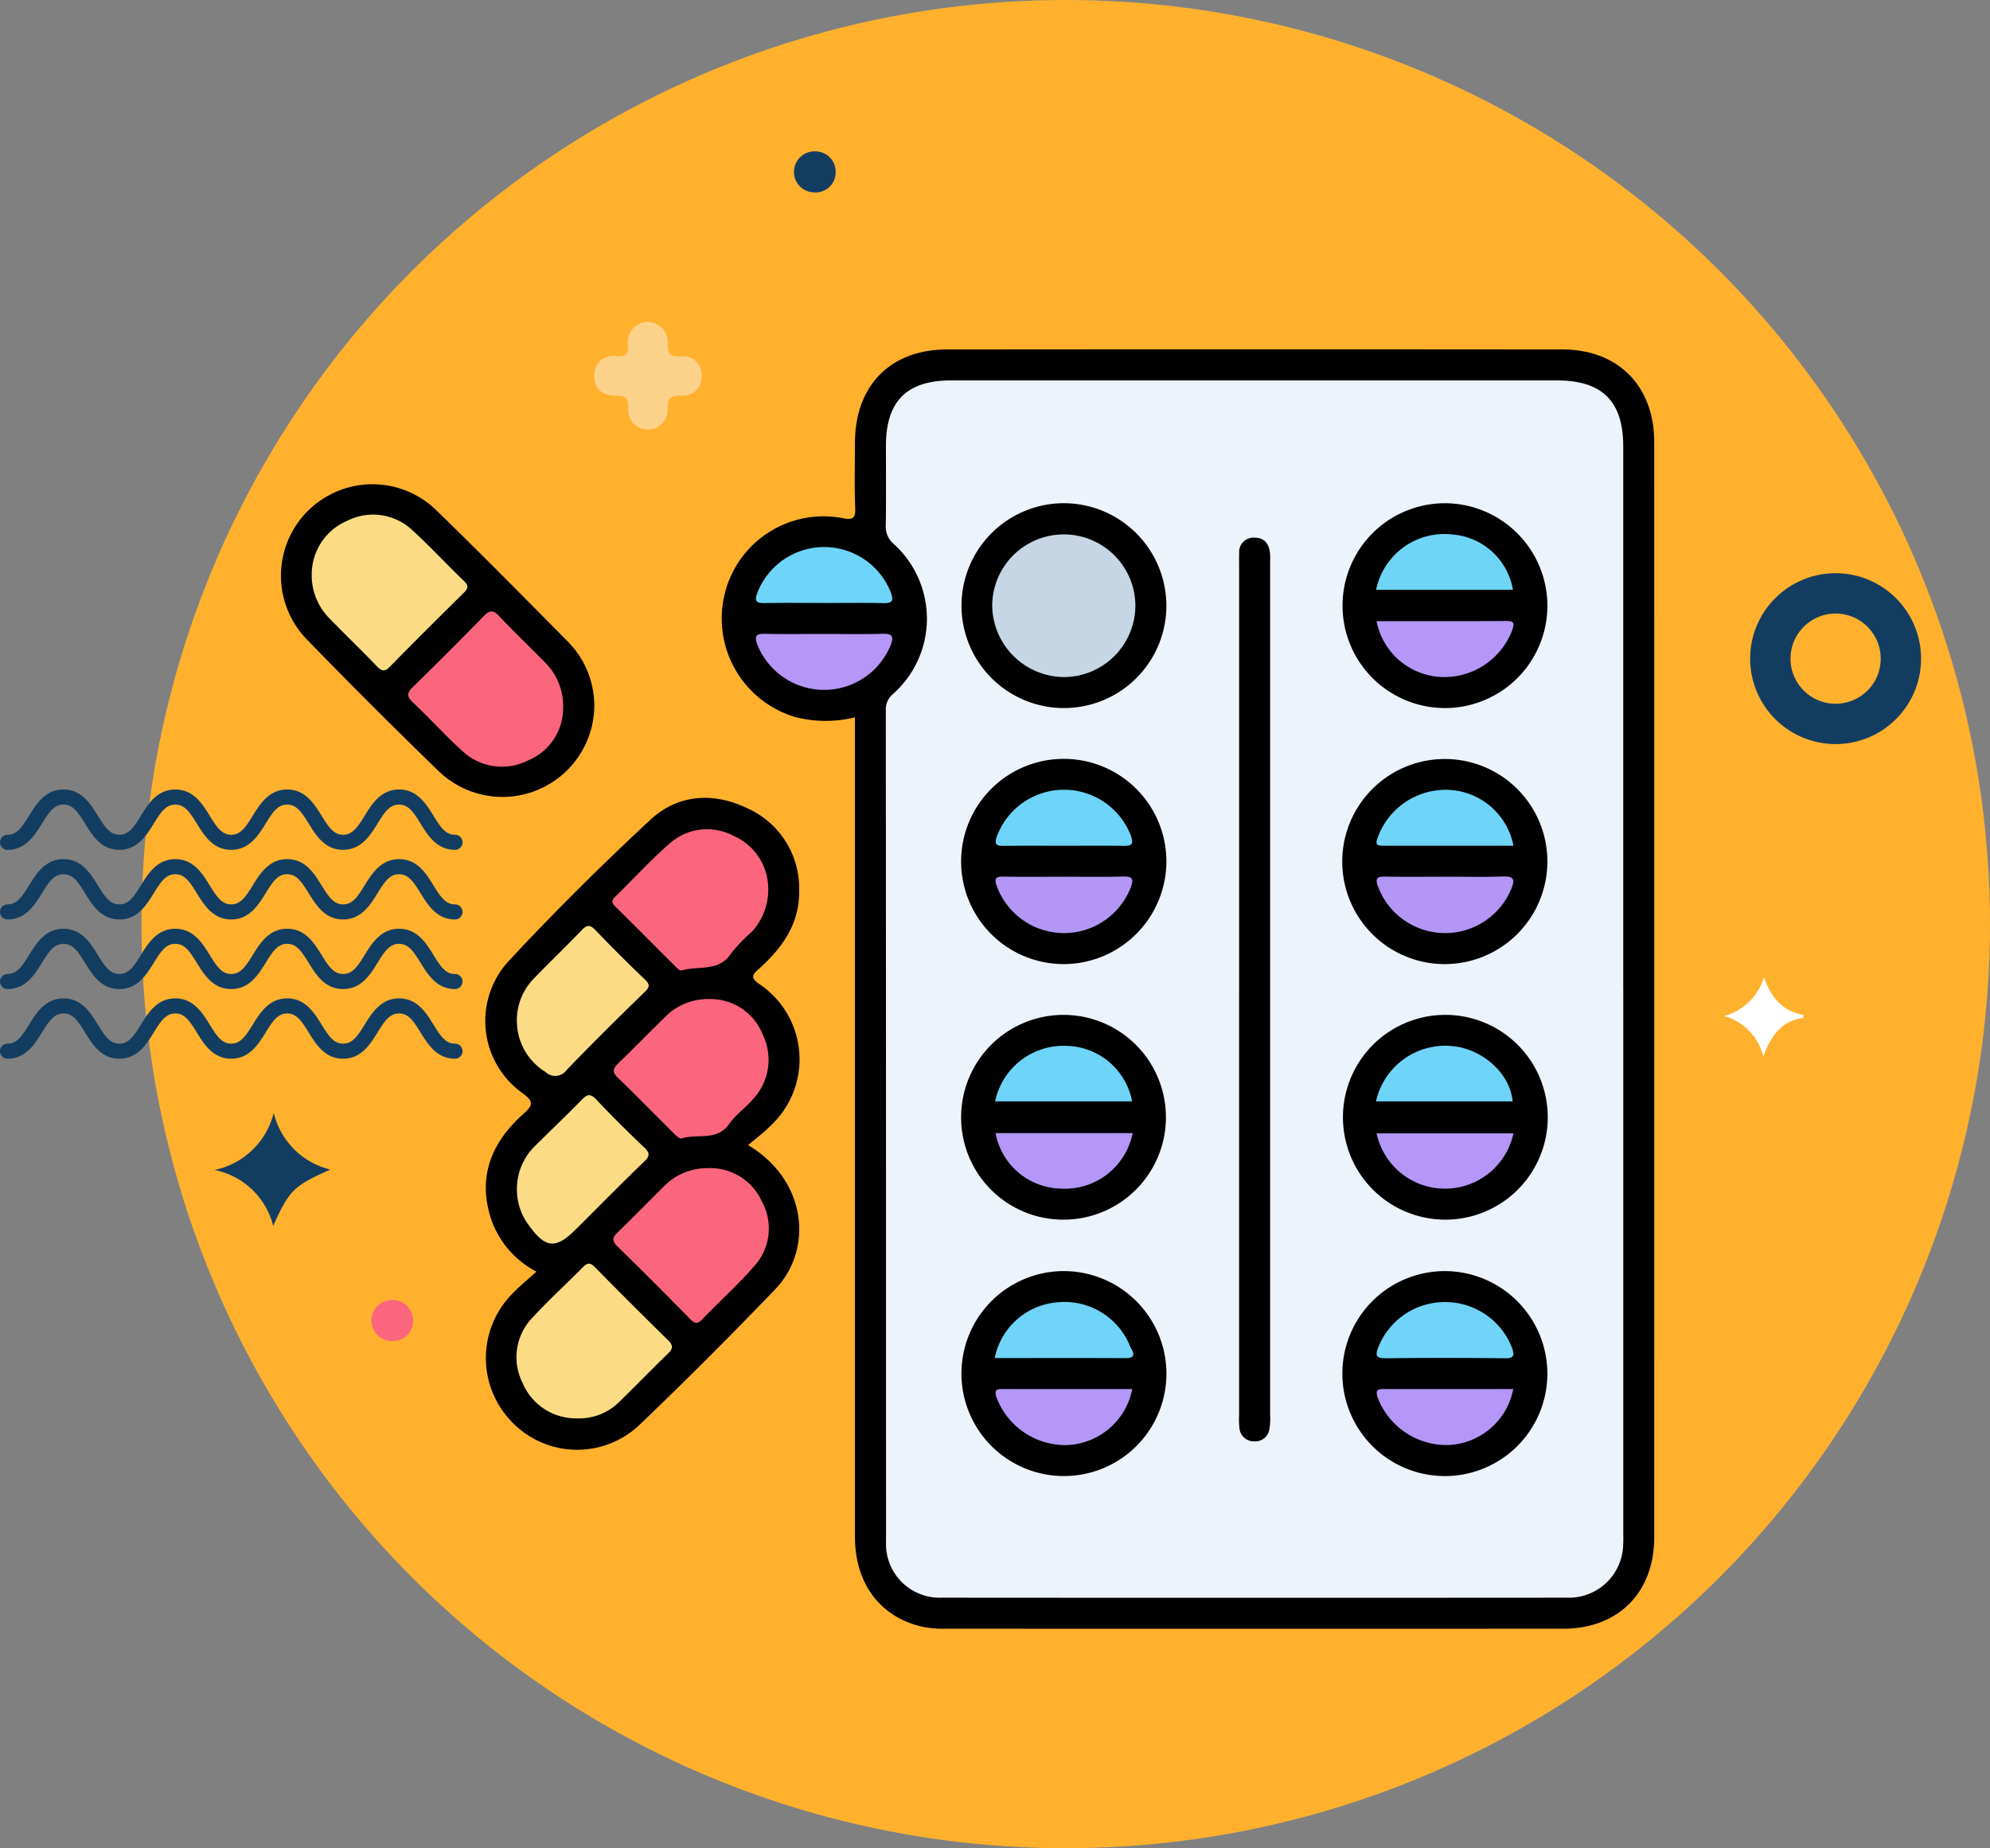 <svg xmlns="http://www.w3.org/2000/svg" xmlns:xlink="http://www.w3.org/1999/xlink" width="175.475" height="163" viewBox="0 0 175.475 163">
  <rect x="0" y="0" width="175.475" height="163" fill="#808080" stroke="none"/>
  <defs>
    <clipPath id="clip-path">
      <circle id="Elipse_4989" data-name="Elipse 4989" cx="81.5" cy="81.5" r="81.5" fill="#ffb12e"/>
    </clipPath>
  </defs>
  <g id="Grupo_136023" data-name="Grupo 136023" transform="translate(8)">
    <g id="Grupo_135992" data-name="Grupo 135992">
      <circle id="Elipse_4973" data-name="Elipse 4973" cx="81.5" cy="81.5" r="81.5" transform="translate(4.475)" fill="#ffb12e"/>
      <g id="Enmascarar_grupo_104" data-name="Enmascarar grupo 104" transform="translate(-0.525)" clip-path="url(#clip-path)">
        <g id="Grupo_136028" data-name="Grupo 136028" transform="translate(11.448 23.35)">
          <g id="Grupo_136029" data-name="Grupo 136029">
            <path id="Trazado_128357" data-name="Trazado 128357" d="M6.982,232.766c-1.8-.3-2.827-1.464-3.483-3.3a5.084,5.084,0,0,1-3.5,3.4,4.913,4.913,0,0,1,3.438,3.56c.711-1.9,1.681-3.17,3.544-3.387Z" transform="translate(133.122 -166.611)" fill="#fff"/>
            <path id="Trazado_128358" data-name="Trazado 128358" d="M59.775,59.694v1.611q0,35.32,0,70.64c0,4.109,2.187,7.073,5.9,7.943a9.579,9.579,0,0,0,2.167.181q27.2.014,54.391,0c4.845,0,8.019-3.183,8.021-8.055q.011-48.3,0-96.6c0-4.937-3.173-8.161-8.089-8.166q-27.127-.026-54.254,0c-5.015,0-8.126,3.186-8.135,8.238,0,1.913-.059,3.828.023,5.738.044,1-.293,1.058-1.147.894a8.966,8.966,0,0,0-10.368,6.721,9.067,9.067,0,0,0,6.223,10.826,10.808,10.808,0,0,0,5.268.027" transform="translate(-3.311 -19.778)"/>
            <path id="Trazado_128359" data-name="Trazado 128359" d="M327.717,213.407c-.809.737-1.522,1.31-2.147,1.968a8.065,8.065,0,0,0,.006,11.32,7.967,7.967,0,0,0,11.2.248c4.086-3.9,8.072-7.9,11.986-11.97,3.382-3.515,2.821-9.632-2.388-12.718.7-.6,1.373-1.093,1.952-1.683a7.986,7.986,0,0,0-.988-12.54c-.741-.54-.613-.78-.062-1.274,2.062-1.846,3.64-3.968,3.6-6.9a7.724,7.724,0,0,0-4.587-7.323c-3.007-1.439-6.11-1.226-8.552,1.044-4.333,4.028-8.542,8.208-12.567,12.543a7.809,7.809,0,0,0,1.332,11.559c1.043.757.864,1.1.06,1.817-2.9,2.591-4.123,5.716-2.75,9.547a8.231,8.231,0,0,0,3.908,4.367" transform="translate(-299.333 -124.611)"/>
            <path id="Trazado_128360" data-name="Trazado 128360" d="M423.713,117.1a8.031,8.031,0,0,0-2.238-5.911c-3.872-3.916-7.735-7.841-11.687-11.675a8.065,8.065,0,0,0-11.382,11.428q5.707,5.876,11.588,11.58a8.1,8.1,0,0,0,13.718-5.422" transform="translate(-390.239 -77.864)"/>
            <path id="Trazado_128361" data-name="Trazado 128361" d="M379.189,54.895a1.762,1.762,0,0,0-1.739,2.034c.045.765-.193,1.053-.983,1a1.663,1.663,0,0,0-2,1.706c-.031,1.239.828,1.8,1.956,1.774.887-.021,1.069.315,1.034,1.109a1.741,1.741,0,1,0,3.474.024c-.019-.917.3-1.133,1.167-1.136a1.654,1.654,0,0,0,1.831-1.766,1.626,1.626,0,0,0-1.876-1.7c-.943.061-1.124-.32-1.115-1.166a1.776,1.776,0,0,0-1.745-1.876" transform="translate(-340.989 -49.858)" fill="#fcd189"/>
            <path id="Trazado_128362" data-name="Trazado 128362" d="M479.437,241.661a6.816,6.816,0,0,1-5.213,5.031,6.688,6.688,0,0,1,5.167,4.928c1.418-3.147,1.806-3.53,5.039-4.963a6.782,6.782,0,0,1-4.993-5" transform="translate(-474.224 -166.858)" fill="#133d60"/>
            <path id="Trazado_128363" data-name="Trazado 128363" d="M454.842,307.29a1.809,1.809,0,1,0,.013,3.618,1.769,1.769,0,0,0,1.859-1.877,1.79,1.79,0,0,0-1.872-1.741" transform="translate(-439.212 -215.987)" fill="#fb667e"/>
            <path id="Trazado_128364" data-name="Trazado 128364" d="M331.3,1.743a1.8,1.8,0,0,0,1.742,1.87,1.763,1.763,0,0,0,1.934-1.8A1.79,1.79,0,0,0,333.173,0,1.815,1.815,0,0,0,331.3,1.743" transform="translate(-280.212 -10)" fill="#133d60"/>
            <path id="Trazado_128365" data-name="Trazado 128365" d="M123.028,90.875q0-23.906,0-47.811c0-3.989-1.845-5.829-5.849-5.83q-26.711,0-53.422,0c-3.916,0-5.742,1.841-5.743,5.777,0,2.322.02,4.645-.013,6.967a2.014,2.014,0,0,0,.669,1.655,8.872,8.872,0,0,1-.065,13.285,1.742,1.742,0,0,0-.6,1.4q.02,36.678.019,73.356a4.729,4.729,0,0,0,4.909,4.915q27.6.022,55.2,0a4.781,4.781,0,0,0,4.89-4.676c.026-.408.009-.819.009-1.229q0-23.906,0-47.811" transform="translate(1.183 -27.034)" fill="#ecf3fb"/>
            <path id="Trazado_128366" data-name="Trazado 128366" d="M299.32,118.83c-1.725,0-3.451.022-5.176-.011-.724-.014-.983.117-.7.914a6.338,6.338,0,0,0,11.77.088c.307-.806.122-1.028-.721-1.005-1.724.047-3.451.014-5.176.014" transform="translate(-245.6 -86.269)" fill="#b497f7"/>
            <path id="Trazado_128367" data-name="Trazado 128367" d="M299.41,95.824c1.723,0,3.448-.029,5.17.013.81.02.908-.243.648-.95a6.32,6.32,0,0,0-11.754,0c-.271.717-.182.966.63.948,1.768-.04,3.537-.012,5.306-.012" transform="translate(-245.601 -65.995)" fill="#6fd5f8"/>
            <path id="Trazado_128368" data-name="Trazado 128368" d="M341.329,290.869a5.331,5.331,0,0,0-3.759,1.586c-1.359,1.343-2.686,2.718-4.064,4.041-.482.463-.592.753-.048,1.281,2.153,2.092,4.264,4.226,6.373,6.363.375.38.628.553,1.084.078,1.511-1.575,3.144-3.04,4.577-4.681a4.94,4.94,0,0,0,.7-5.73,5.009,5.009,0,0,0-4.863-2.937" transform="translate(-297.932 -211.195)" fill="#fb657d"/>
            <path id="Trazado_128369" data-name="Trazado 128369" d="M369.631,335.27a5.014,5.014,0,0,0,3.706-1.468c1.436-1.391,2.821-2.836,4.262-4.222.459-.441.517-.726.035-1.2q-3.264-3.2-6.464-6.455c-.448-.457-.7-.348-1.089.046-1.434,1.458-2.952,2.837-4.335,4.34a5.023,5.023,0,0,0-.955,5.809,5.107,5.107,0,0,0,4.84,3.148" transform="translate(-337.644 -233.528)" fill="#fbdc85"/>
            <path id="Trazado_128370" data-name="Trazado 128370" d="M347,186.805a5.1,5.1,0,0,0-3.085-4.465,4.951,4.951,0,0,0-5.618.7c-1.679,1.454-3.179,3.115-4.772,4.669-.327.319-.359.529-.013.87,1.813,1.785,3.6,3.6,5.406,5.391.121.12.331.291.444.257,1.484-.451,3.316.168,4.4-1.553a14.78,14.78,0,0,1,1.794-1.86A5.487,5.487,0,0,0,347,186.805" transform="translate(-298.185 -131.987)" fill="#fb657d"/>
            <path id="Trazado_128371" data-name="Trazado 128371" d="M341.717,236.427a5.345,5.345,0,0,0-3.887,1.431c-1.439,1.393-2.825,2.841-4.272,4.226-.5.481-.564.789-.027,1.3,1.673,1.609,3.292,3.275,4.942,4.909.186.184.491.482.643.431,1.393-.464,3.129.285,4.228-1.3.562-.811,1.435-1.4,2.079-2.161a5.072,5.072,0,0,0,.856-5.722,4.944,4.944,0,0,0-4.562-3.117" transform="translate(-297.955 -171.666)" fill="#fb657d"/>
            <path id="Trazado_128372" data-name="Trazado 128372" d="M371.786,275.725a5.211,5.211,0,0,0,1,3.057c1.5,2.119,2.412,2.211,4.191.436,2-1.992,3.972-4,6.006-5.958.513-.493.567-.752.038-1.256-1.448-1.38-2.87-2.791-4.245-4.245-.517-.547-.8-.459-1.277.029-1.33,1.369-2.719,2.682-4.073,4.028a5.3,5.3,0,0,0-1.64,3.909" transform="translate(-345.128 -194.143)" fill="#fbdc85"/>
            <path id="Trazado_128373" data-name="Trazado 128373" d="M371.748,221.414a5.29,5.29,0,0,0,2.525,4.356,1.23,1.23,0,0,0,1.862-.174c2.238-2.328,4.539-4.6,6.853-6.85.457-.445.543-.665.038-1.143-1.485-1.408-2.927-2.864-4.348-4.337-.444-.46-.723-.518-1.193-.025-1.415,1.479-2.9,2.89-4.316,4.369a5.256,5.256,0,0,0-1.42,3.805" transform="translate(-345.093 -154.579)" fill="#fbdc85"/>
            <path id="Trazado_128374" data-name="Trazado 128374" d="M436.886,112.307a5.419,5.419,0,0,0,1.519,3.888c1.393,1.436,2.838,2.821,4.223,4.263.448.467.71.495,1.184.009,2.127-2.18,4.291-4.323,6.459-6.463.382-.377.506-.621.042-1.064-1.511-1.444-2.924-2.994-4.469-4.4a5.056,5.056,0,0,0-5.827-.91,5.138,5.138,0,0,0-3.131,4.677" transform="translate(-428.322 -85.05)" fill="#fbdc85"/>
            <path id="Trazado_128375" data-name="Trazado 128375" d="M419.726,146.861a5.437,5.437,0,0,0-1.521-4.04c-1.364-1.4-2.793-2.746-4.131-4.175-.574-.612-.892-.454-1.394.061q-3.052,3.128-6.181,6.182c-.543.528-.6.837-.017,1.385,1.46,1.37,2.8,2.867,4.285,4.213a5.09,5.09,0,0,0,5.843.913,5,5,0,0,0,3.117-4.539" transform="translate(-388.994 -107.673)" fill="#fb657d"/>
            <path id="Trazado_128376" data-name="Trazado 128376" d="M171.678,127.777q0,18.714,0,37.428a7.752,7.752,0,0,0,.032,1.227,1.275,1.275,0,0,0,1.327,1.135,1.255,1.255,0,0,0,1.3-1.008,5.779,5.779,0,0,0,.075-1.356q0-37.5,0-74.993c0-.319.021-.64-.008-.956-.077-.829-.488-1.388-1.371-1.386a1.266,1.266,0,0,0-1.348,1.387c-.016.364-.006.728-.006,1.093q0,18.714,0,37.428" transform="translate(-81.338 -63.8)"/>
            <path id="Trazado_128377" data-name="Trazado 128377" d="M91.5,259.575a9.03,9.03,0,0,0,.073-18.06,9.03,9.03,0,1,0-.073,18.06" transform="translate(16.989 -175.36)"/>
            <path id="Trazado_128378" data-name="Trazado 128378" d="M91.448,76.781a9.032,9.032,0,1,0,9.081,8.927,9.056,9.056,0,0,0-9.081-8.927" transform="translate(16.994 -55.749)"/>
            <path id="Trazado_128379" data-name="Trazado 128379" d="M214.2,259.577a9.03,9.03,0,1,0-9.11-8.943,9.012,9.012,0,0,0,9.11,8.943" transform="translate(-139.263 -175.362)"/>
            <path id="Trazado_128380" data-name="Trazado 128380" d="M100.526,168.092a9.045,9.045,0,1,0-8.981,9.069,9.064,9.064,0,0,0,8.981-9.069" transform="translate(16.998 -115.482)"/>
            <path id="Trazado_128381" data-name="Trazado 128381" d="M214.1,324a9.038,9.038,0,1,0,9.084,8.935A9.062,9.062,0,0,0,214.1,324" transform="translate(-139.253 -235.248)"/>
            <path id="Trazado_128382" data-name="Trazado 128382" d="M91.574,324a9.039,9.039,0,1,0,8.956,9.051A9.064,9.064,0,0,0,91.574,324" transform="translate(16.992 -235.248)"/>
            <path id="Trazado_128383" data-name="Trazado 128383" d="M223.182,168.146a9.051,9.051,0,1,0-9.044,9.018,9.082,9.082,0,0,0,9.044-9.018" transform="translate(-139.253 -115.486)"/>
            <path id="Trazado_128384" data-name="Trazado 128384" d="M214.168,76.775a9.033,9.033,0,1,0,9.02,9,9.057,9.057,0,0,0-9.02-9" transform="translate(-139.261 -55.745)"/>
            <path id="Trazado_128385" data-name="Trazado 128385" d="M93.352,279.663a6.174,6.174,0,0,0,12.073,0Z" transform="translate(9.108 -203.058)" fill="#b497f8"/>
            <path id="Trazado_128386" data-name="Trazado 128386" d="M93.632,256.361h12.049c-.2-2.418-2.611-4.622-5.323-4.878a6.266,6.266,0,0,0-6.726,4.878" transform="translate(8.776 -182.576)" fill="#6fd5f8"/>
            <path id="Trazado_128387" data-name="Trazado 128387" d="M93.516,91.658h12.068a5.888,5.888,0,0,0-5.376-4.882,6.142,6.142,0,0,0-6.692,4.882" transform="translate(8.905 -62.992)" fill="#6fd5f7"/>
            <path id="Trazado_128388" data-name="Trazado 128388" d="M93.363,114.7a6.1,6.1,0,0,0,5.674,4.926,6.406,6.406,0,0,0,6.29-4.123c.167-.518.246-.821-.5-.815-3.815.027-7.629.013-11.463.013" transform="translate(9.093 -83.271)" fill="#b497f8"/>
            <path id="Trazado_128389" data-name="Trazado 128389" d="M228.032,279.589h-12.09a5.981,5.981,0,0,0,5.73,4.892,6.093,6.093,0,0,0,6.36-4.892" transform="translate(-147.078 -203.005)" fill="#b497f8"/>
            <path id="Trazado_128390" data-name="Trazado 128390" d="M216.12,256.387H228.2a6.017,6.017,0,0,0-5.7-4.892,6.163,6.163,0,0,0-6.382,4.892" transform="translate(-147.293 -182.602)" fill="#6fd5f8"/>
            <path id="Trazado_128391" data-name="Trazado 128391" d="M99.418,196.985c-1.73,0-3.46.02-5.189-.01-.711-.012-.989.076-.681.9a6.319,6.319,0,0,0,11.783.092c.3-.787.125-1.026-.724-1-1.728.052-3.459.016-5.189.016" transform="translate(9.047 -143.015)" fill="#b396f6"/>
            <path id="Trazado_128392" data-name="Trazado 128392" d="M105.433,173.968a6.094,6.094,0,0,0-5.818-4.93,6.378,6.378,0,0,0-6.122,4.125c-.137.426-.336.806.375.805h11.565" transform="translate(9.099 -122.731)" fill="#6fd5f8"/>
            <path id="Trazado_128393" data-name="Trazado 128393" d="M215.729,338.928c3.909,0,7.719-.012,11.529.007,1.169.006.537-.7.4-1.06A6.223,6.223,0,0,0,221.381,334a6.146,6.146,0,0,0-5.653,4.924" transform="translate(-146.939 -242.506)" fill="#6fd4f7"/>
            <path id="Trazado_128394" data-name="Trazado 128394" d="M228.132,361.98q-5.741,0-11.451,0c-.515,0-.713.073-.533.7a6.491,6.491,0,0,0,6.206,4.239,6.1,6.1,0,0,0,5.777-4.931" transform="translate(-147.216 -262.824)" fill="#b497f8"/>
            <path id="Trazado_128395" data-name="Trazado 128395" d="M99.249,333.978a6.312,6.312,0,0,0-5.706,3.935c-.288.73-.288,1.032.644,1.021q5.244-.063,10.488,0c.839.01.872-.268.634-.937a6.32,6.32,0,0,0-6.06-4.019" transform="translate(9.09 -242.494)" fill="#6fd4f7"/>
            <path id="Trazado_128396" data-name="Trazado 128396" d="M105.469,361.98q-5.736,0-11.441,0c-.519,0-.712.082-.534.7a6.5,6.5,0,0,0,6.205,4.235,6.081,6.081,0,0,0,5.77-4.931" transform="translate(9.044 -262.824)" fill="#b497f8"/>
            <path id="Trazado_128397" data-name="Trazado 128397" d="M222.079,196.992c-1.769,0-3.538.023-5.306-.011-.739-.014-.814.2-.579.868a6.316,6.316,0,0,0,11.807.086c.331-.872.013-.975-.752-.957-1.722.041-3.446.013-5.17.013" transform="translate(-147.213 -143.022)" fill="#b396f6"/>
            <path id="Trazado_128398" data-name="Trazado 128398" d="M222.139,173.966c1.725,0,3.451-.016,5.175.008.678.009,1.014-.056.71-.894a6.319,6.319,0,0,0-11.815.048c-.255.729-.048.856.619.847,1.77-.024,3.541-.008,5.312-.008" transform="translate(-147.226 -122.727)" fill="#6fd5f8"/>
            <path id="Trazado_128399" data-name="Trazado 128399" d="M221.414,99.357a6.324,6.324,0,0,0,6.3-6.351,6.314,6.314,0,0,0-12.627.007,6.382,6.382,0,0,0,6.331,6.344" transform="translate(-146.52 -62.994)" fill="#c6d6e4"/>
          </g>
        </g>
      </g>
      <g id="Grupo_134517" data-name="Grupo 134517" transform="translate(-8 69.629)">
        <path id="Trazado_113538" data-name="Trazado 113538" d="M35.19,0c-1.6,0-2.4,1.281-3.033,2.31s-1.081,1.68-1.9,1.68S29,3.352,28.355,2.31,26.926,0,25.323,0s-2.4,1.281-3.033,2.31-1.08,1.68-1.9,1.68-1.256-.638-1.9-1.68S17.061,0,15.457,0s-2.4,1.281-3.031,2.31-1.079,1.68-1.9,1.68-1.256-.638-1.9-1.68S7.2,0,5.6,0,3.2,1.281,2.565,2.31,1.486,3.99.666,3.99a.665.665,0,1,0,0,1.33c1.6,0,2.395-1.281,3.031-2.311S4.776,1.33,5.6,1.33s1.256.638,1.9,1.679S8.924,5.32,10.527,5.32s2.395-1.281,3.03-2.31,1.079-1.68,1.9-1.68,1.256.638,1.9,1.68,1.428,2.31,3.032,2.31,2.4-1.281,3.033-2.31,1.079-1.68,1.9-1.68,1.256.638,1.9,1.68,1.428,2.31,3.032,2.31,2.4-1.281,3.033-2.31,1.081-1.68,1.9-1.68,1.258.638,1.9,1.68,1.429,2.31,3.033,2.31a.665.665,0,1,0,0-1.33c-.822,0-1.258-.638-1.9-1.68S36.795,0,35.19,0Z" transform="translate(0 18.422)" fill="#133d60"/>
        <path id="Trazado_126924" data-name="Trazado 126924" d="M35.19,0c-1.6,0-2.4,1.281-3.033,2.31s-1.081,1.68-1.9,1.68S29,3.352,28.355,2.31,26.926,0,25.323,0s-2.4,1.281-3.033,2.31-1.08,1.68-1.9,1.68-1.256-.638-1.9-1.68S17.061,0,15.457,0s-2.4,1.281-3.031,2.31-1.079,1.68-1.9,1.68-1.256-.638-1.9-1.68S7.2,0,5.6,0,3.2,1.281,2.565,2.31,1.486,3.99.666,3.99a.665.665,0,1,0,0,1.33c1.6,0,2.395-1.281,3.031-2.311S4.776,1.33,5.6,1.33s1.256.638,1.9,1.679S8.924,5.32,10.527,5.32s2.395-1.281,3.03-2.31,1.079-1.68,1.9-1.68,1.256.638,1.9,1.68,1.428,2.31,3.032,2.31,2.4-1.281,3.033-2.31,1.079-1.68,1.9-1.68,1.256.638,1.9,1.68,1.428,2.31,3.032,2.31,2.4-1.281,3.033-2.31,1.081-1.68,1.9-1.68,1.258.638,1.9,1.68,1.429,2.31,3.033,2.31a.665.665,0,1,0,0-1.33c-.822,0-1.258-.638-1.9-1.68S36.795,0,35.19,0Z" transform="translate(0 6.141)" fill="#133d60"/>
        <path id="Trazado_113539" data-name="Trazado 113539" d="M35.19,0c-1.6,0-2.4,1.281-3.033,2.31s-1.081,1.68-1.9,1.68S29,3.352,28.355,2.31,26.926,0,25.323,0s-2.4,1.281-3.033,2.31-1.08,1.68-1.9,1.68-1.256-.638-1.9-1.68S17.061,0,15.457,0s-2.4,1.281-3.031,2.31-1.079,1.68-1.9,1.68-1.256-.638-1.9-1.68S7.2,0,5.6,0,3.2,1.281,2.565,2.31,1.486,3.99.666,3.99a.665.665,0,1,0,0,1.33c1.6,0,2.395-1.281,3.031-2.311S4.776,1.33,5.6,1.33s1.256.638,1.9,1.679S8.924,5.32,10.527,5.32s2.395-1.281,3.03-2.31,1.079-1.68,1.9-1.68,1.256.638,1.9,1.68,1.428,2.31,3.032,2.31,2.4-1.281,3.033-2.31,1.079-1.68,1.9-1.68,1.256.638,1.9,1.68,1.428,2.31,3.032,2.31,2.4-1.281,3.033-2.31,1.081-1.68,1.9-1.68,1.258.638,1.9,1.68,1.429,2.31,3.033,2.31a.665.665,0,1,0,0-1.33c-.822,0-1.258-.638-1.9-1.68S36.795,0,35.19,0Z" transform="translate(0 12.281)" fill="#133d60"/>
        <path id="Trazado_126923" data-name="Trazado 126923" d="M35.19,0c-1.6,0-2.4,1.281-3.033,2.31s-1.081,1.68-1.9,1.68S29,3.352,28.355,2.31,26.926,0,25.323,0s-2.4,1.281-3.033,2.31-1.08,1.68-1.9,1.68-1.256-.638-1.9-1.68S17.061,0,15.457,0s-2.4,1.281-3.031,2.31-1.079,1.68-1.9,1.68-1.256-.638-1.9-1.68S7.2,0,5.6,0,3.2,1.281,2.565,2.31,1.486,3.99.666,3.99a.665.665,0,1,0,0,1.33c1.6,0,2.395-1.281,3.031-2.311S4.776,1.33,5.6,1.33s1.256.638,1.9,1.679S8.924,5.32,10.527,5.32s2.395-1.281,3.03-2.31,1.079-1.68,1.9-1.68,1.256.638,1.9,1.68,1.428,2.31,3.032,2.31,2.4-1.281,3.033-2.31,1.079-1.68,1.9-1.68,1.256.638,1.9,1.68,1.428,2.31,3.032,2.31,2.4-1.281,3.033-2.31,1.081-1.68,1.9-1.68,1.258.638,1.9,1.68,1.429,2.31,3.033,2.31a.665.665,0,1,0,0-1.33c-.822,0-1.258-.638-1.9-1.68S36.795,0,35.19,0Z" fill="#133d60"/>
      </g>
    </g>
    <g id="Grupo_135995" data-name="Grupo 135995" transform="translate(146.326 50.554)">
      <path id="Trazado_113320" data-name="Trazado 113320" d="M2603.007,1502.774a7.536,7.536,0,1,0-7.536-7.535A7.544,7.544,0,0,0,2603.007,1502.774Zm0-11.513a3.977,3.977,0,1,1-3.977,3.977A3.982,3.982,0,0,1,2603.007,1491.261Z" transform="translate(-2595.472 -1487.703)" fill="#133d60"/>
    </g>
  </g>
</svg>
